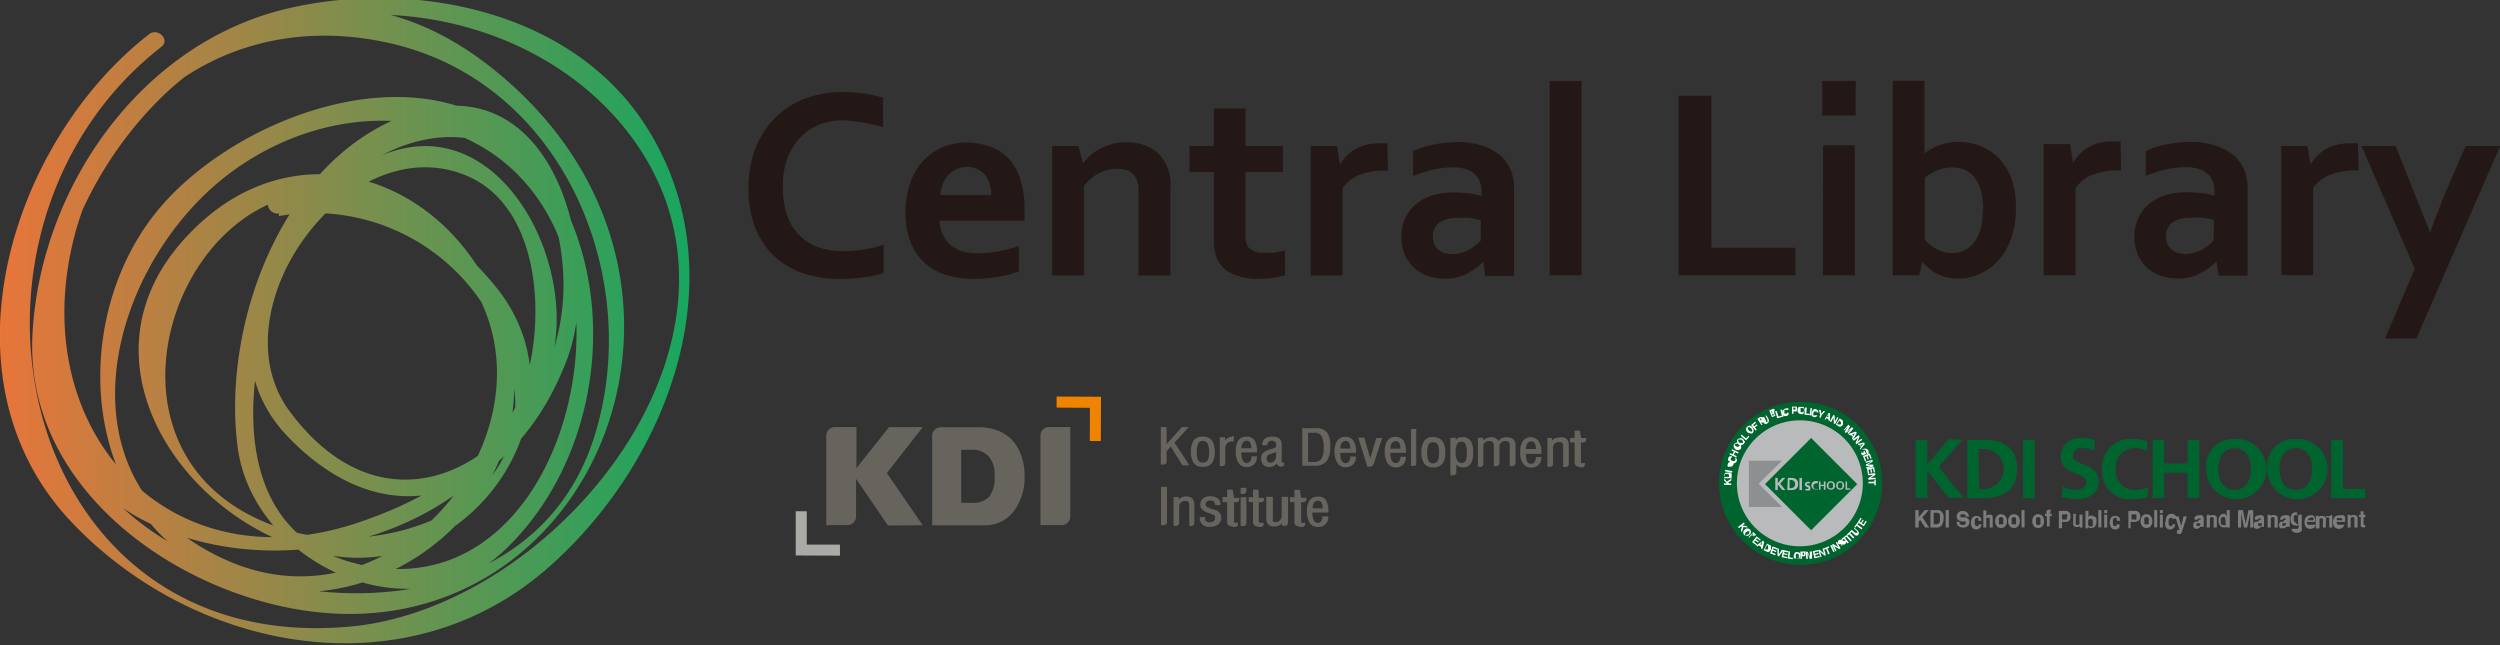 <svg id="레이어_1" data-name="레이어 1" xmlns="http://www.w3.org/2000/svg" xmlns:xlink="http://www.w3.org/1999/xlink" viewBox="0 0 133.4 34.43"><rect x="0" y="0" width="133.4" height="34.43" fill="#333333" stroke="none"/><defs><style>.cls-1{fill:url(#linear-gradient);}.cls-2{fill:#00642f;}.cls-3{fill:#b8babb;}.cls-4{fill:#fff;}.cls-5{fill:#8c9091;}.cls-6{fill:#7b7c7b;}.cls-7{fill:#66645d;}.cls-8{fill:#aaaaa6;}.cls-9{fill:#f08300;}.cls-10{fill:#231815;}</style><linearGradient id="linear-gradient" x1="152.43" y1="161.42" x2="189.22" y2="161.42" gradientUnits="userSpaceOnUse"><stop offset="0" stop-color="#e8753a"/><stop offset="1" stop-color="#18a65f"/></linearGradient></defs><title>Central Library 1</title><path class="cls-1" d="M167.31,155.74a10.79,10.79,0,0,1,12.56,9.2c.82,6.58-7.17,9-12,7.59-13.85-4-3.4-25.66,8-15.21,8.12,7.46-1.31,21-11.12,16.88s-6.58-16.18.29-21c6.51-4.57,15.55-3.09,17.72,5.23,1.87,7.12-2.39,17.86-11.09,15.91-7.82-1.76-6.16-11.58-3.6-16.81,3.71-7.62,14-8.88,14.42,1.46.33,8.21-8.49,15.42-14.61,7.16-4-5.42,3.14-15.26,9.48-12.55,4.21,1.8,4.24,8.6,2.73,12s-5.3,5.42-8.65,6.53c-9.61,3.17-16.87-4.24-15.38-13.68,1.34-8.44,8.45-13.76,16.87-12,9.47,1.93,13.88,12.49,11.23,21-3.2,10.39-17.12,10.21-24.31,4.6-7.77-6.05-4.78-17.13,1.57-23,6.95-6.38,19.12-5,24.67,2.42,7.91,10.6-3.93,25.14-14.94,26.17-17.93,1.68-22.6-21.19-10.11-30.93.49-.37-.19-1.05-.66-.67-7.39,5.75-11.36,18.38-4.16,26,6.6,7,18,9.19,25.63,2.31,6.4-5.74,10-15.65,5.06-23.39-3.95-6.21-12.42-7.86-19.11-6.3-7.89,1.83-13.26,9.63-13.64,17.45-.32,6.63,4.93,11.56,10.7,13.69,17.22,6.32,28-14.45,15.36-26.61-17.29-16.63-36,16.7-18.88,23.35,7.76,3,18-.59,20.47-8.94,1.59-5.33-2.85-13.93-9.24-11-5.16,2.35-9.51,10-4.78,14.91,5.68,5.91,12.13,3,14.85-4,2-5.06-.33-15.43-7.8-13.4-7.15,2-10.61,11.22-9.73,17.95.82,6.24,9.26,10.15,14.17,5.58,5.6-5.23,6.5-15,1.64-21-5.21-6.39-16.22-2.31-20.37,3.17-4.71,6.19-3.62,17,4.89,19.56,7.52,2.26,16-4.55,14.18-12.79-1.91-8.59-11.44-12.48-17.55-5.39-5.8,6.72.66,15.44,8,16.66,7.8,1.31,14-8.16,8.73-14.44-3-3.64-7-5.54-11.74-4.72-.61.1-.34,1,.26.91Z" transform="translate(-152.43 -144.21)"/><path class="cls-2" d="M252.86,170a4.35,4.35,0,1,1-4.35-4.35,4.35,4.35,0,0,1,4.35,4.35" transform="translate(-152.43 -144.21)"/><path class="cls-3" d="M251.83,170a3.36,3.36,0,1,1-3.36-3.36,3.35,3.35,0,0,1,3.36,3.36" transform="translate(-152.43 -144.21)"/><polygon class="cls-4" points="93.05 27.88 93.1 27.95 92.97 28.04 93.19 28.07 93.26 28.15 93.03 28.12 92.95 28.39 92.89 28.31 92.95 28.11 92.9 28.1 92.79 28.18 92.74 28.12 93.05 27.88"/><path class="cls-4" d="M245.62,172.81a.17.17,0,0,1-.12-.06.24.24,0,0,1-.05-.13.22.22,0,0,1,.08-.15.19.19,0,0,1,.28,0,.21.21,0,0,1,.05.12.19.19,0,0,1-.08.15.21.21,0,0,1-.16.07m0-.08a.18.18,0,0,0,.09,0,.12.12,0,0,0,.06-.09.07.07,0,0,0,0-.08.08.08,0,0,0-.07,0,.19.19,0,0,0-.1.05.14.14,0,0,0-.05.09.08.08,0,0,0,0,.08.13.13,0,0,0,.08,0" transform="translate(-152.43 -144.21)"/><path class="cls-4" d="M246.1,172.79s0,0,0,0,0,0,0,0l0,0s0,0-.05,0H246a.09.09,0,0,1,0,0l0,.05v0s0,0,0,0,0,0,0,0h0l-.06-.06v0l0,0,0,0a.09.09,0,0,0,0,0s0,0,0,0l-.06,0-.1.11-.06,0,.26-.29.14.13,0,0m-.17-.08-.06.08.06.06,0,0s0,0,0,0,0,0,0-.05l0,0Z" transform="translate(-152.43 -144.21)"/><polygon class="cls-4" points="93.91 28.85 93.75 28.72 93.7 28.79 93.85 28.9 93.81 28.95 93.66 28.84 93.6 28.92 93.77 29.05 93.73 29.1 93.49 28.93 93.73 28.62 93.95 28.79 93.91 28.85"/><path class="cls-4" d="M246.49,173.07l.08.05-.1.4-.07-.05,0-.08-.12-.08-.07.06-.07-.05Zm-.14.2.09,0,0-.15Z" transform="translate(-152.43 -144.21)"/><path class="cls-4" d="M246.93,173.33a.13.13,0,0,1,0,.07.16.16,0,0,1,0,.07s0,.05,0,.06a.53.53,0,0,1-.09.11.14.14,0,0,1-.15,0l-.15-.07.18-.35.15.08,0,0m-.15,0-.12.22.07,0a.1.1,0,0,0,.1,0,.15.15,0,0,0,0-.06.1.1,0,0,0,0-.09s0,0,0-.06Z" transform="translate(-152.43 -144.21)"/><polygon class="cls-4" points="94.83 29.33 94.64 29.25 94.61 29.33 94.79 29.39 94.76 29.46 94.59 29.39 94.55 29.48 94.75 29.56 94.72 29.63 94.45 29.52 94.59 29.16 94.86 29.26 94.83 29.33"/><polygon class="cls-4" points="95.08 29.33 95.17 29.36 94.92 29.69 94.85 29.66 94.84 29.26 94.92 29.28 94.92 29.59 95.08 29.33"/><polygon class="cls-4" points="95.42 29.48 95.22 29.44 95.2 29.52 95.38 29.56 95.37 29.62 95.18 29.58 95.16 29.68 95.37 29.72 95.36 29.79 95.07 29.73 95.15 29.35 95.43 29.41 95.42 29.48"/><polygon class="cls-4" points="95.44 29.41 95.52 29.43 95.48 29.74 95.67 29.77 95.66 29.84 95.39 29.8 95.44 29.41"/><path class="cls-4" d="M248.41,174a.17.17,0,0,1-.13,0,.17.17,0,0,1-.12,0,.2.2,0,0,1,0-.17.21.21,0,0,1,.07-.15.17.17,0,0,1,.13,0,.17.17,0,0,1,.12.05.22.22,0,0,1,0,.16.2.2,0,0,1-.07.16m0-.06a.15.15,0,0,0,0-.1.25.25,0,0,0,0-.1.1.1,0,0,0-.15,0,.15.15,0,0,0,0,.1.25.25,0,0,0,0,.1.09.09,0,0,0,.08,0,.11.11,0,0,0,.08,0" transform="translate(-152.43 -144.21)"/><path class="cls-4" d="M248.75,173.89s-.05,0-.09,0h-.08v.14h-.08v-.39h.17a.09.09,0,0,1,.09,0,.1.1,0,0,1,0,.09.11.11,0,0,1,0,.1m-.06-.13,0,0h-.08v.12h.07l0,0a.05.05,0,0,0,0,0s0,0,0,0" transform="translate(-152.43 -144.21)"/><path class="cls-4" d="M249,173.64h.12l0,.38h-.07l0-.26v-.06l0,.33H249l-.11-.31v.06l0,.26h-.07l-.05-.39h.12l.11.29Z" transform="translate(-152.43 -144.21)"/><polygon class="cls-4" points="97.03 29.42 96.83 29.46 96.84 29.55 97.03 29.5 97.04 29.57 96.86 29.61 96.88 29.71 97.09 29.66 97.1 29.73 96.82 29.79 96.73 29.41 97.01 29.35 97.03 29.42"/><polygon class="cls-4" points="97.02 29.35 97.1 29.33 97.33 29.54 97.25 29.28 97.32 29.26 97.43 29.63 97.36 29.65 97.12 29.44 97.2 29.7 97.13 29.72 97.02 29.35"/><polygon class="cls-4" points="97.59 29.15 97.62 29.21 97.51 29.26 97.63 29.55 97.55 29.58 97.44 29.29 97.33 29.33 97.3 29.27 97.59 29.15"/><polygon class="cls-4" points="97.9 29.43 97.83 29.46 97.66 29.11 97.74 29.08 97.9 29.43"/><polygon class="cls-4" points="97.75 29.07 97.82 29.03 98.09 29.19 97.96 28.96 98.02 28.92 98.21 29.26 98.14 29.3 97.87 29.14 98 29.38 97.94 29.41 97.75 29.07"/><path class="cls-4" d="M250.67,173.31l0,0a.11.11,0,0,0,.07,0l0,0a.06.06,0,0,0,0-.06h-.08l0,0-.08,0a.1.1,0,0,1-.08-.05.15.15,0,0,1,0-.09.16.16,0,0,1,.08-.09.1.1,0,0,1,.1,0,.09.09,0,0,1,.09.05l-.06,0s0,0-.06,0l0,0,0,0a.08.08,0,0,0,0,0h.08l.07,0s.05,0,.07,0a.08.08,0,0,1,.07,0,.12.12,0,0,1,0,.1.22.22,0,0,1-.08.09.19.19,0,0,1-.12,0,.12.12,0,0,1-.09,0Z" transform="translate(-152.43 -144.21)"/><polygon class="cls-4" points="98.5 28.57 98.54 28.63 98.45 28.7 98.65 28.95 98.59 29 98.39 28.75 98.3 28.82 98.25 28.77 98.5 28.57"/><rect class="cls-4" x="251.04" y="172.72" width="0.08" height="0.39" transform="translate(-203.48 69.44) rotate(-42.23)"/><polygon class="cls-4" points="98.76 28.32 98.81 28.37 98.73 28.45 98.95 28.68 98.89 28.74 98.67 28.51 98.59 28.59 98.54 28.54 98.76 28.32"/><path class="cls-4" d="M251.18,172.54l.06-.06.18.16s0,0,.05,0,0,0,.06,0,0,0,0-.07l0,0-.17-.16,0-.06.18.16a.16.16,0,0,1,.06.08.15.15,0,0,1,0,.14.13.13,0,0,1-.13.06.2.2,0,0,1-.09-.05Z" transform="translate(-152.43 -144.21)"/><polygon class="cls-4" points="99.14 27.86 99.19 27.9 99.12 27.99 99.38 28.18 99.33 28.25 99.07 28.06 99 28.15 98.95 28.11 99.14 27.86"/><polygon class="cls-4" points="99.34 27.67 99.23 27.84 99.3 27.89 99.4 27.73 99.45 27.76 99.35 27.92 99.44 27.98 99.55 27.79 99.61 27.83 99.45 28.08 99.13 27.87 99.28 27.63 99.34 27.67"/><polygon class="cls-5" points="95.09 24.58 93.32 24.58 93.32 27.05 95.09 27.05 93.84 25.81 95.09 24.58"/><rect class="cls-2" x="247.33" y="168.28" width="3.48" height="3.48" transform="translate(-199.7 81.73) rotate(-45)"/><polygon class="cls-3" points="94.73 25.5 94.86 25.5 94.86 25.78 95.1 25.5 95.26 25.5 94.99 25.81 95.27 26.15 95.1 26.15 94.86 25.85 94.86 25.85 94.86 26.15 94.73 26.15 94.73 25.5"/><path class="cls-3" d="M247.91,169.82H248a.22.22,0,1,1,0,.44h-.08v-.44m-.12.54H248c.2,0,.38-.06.38-.32s-.18-.33-.38-.33h-.17Z" transform="translate(-152.43 -144.21)"/><rect class="cls-3" x="96.02" y="25.5" width="0.13" height="0.65"/><path class="cls-3" d="M249,170l-.09,0s-.07,0-.07.06.19,0,.19.19-.07.13-.16.13h-.11v-.08l.09,0s.08,0,.08-.05-.19-.05-.19-.19a.14.14,0,0,1,.15-.14l.11,0V170" transform="translate(-152.43 -144.21)"/><path class="cls-3" d="M249.43,170.33h-.1c-.14,0-.24-.07-.24-.21a.22.22,0,0,1,.24-.24l.1,0V170a.16.16,0,0,0-.09,0,.15.15,0,0,0-.15.16.14.14,0,0,0,.15.15h.09v.07" transform="translate(-152.43 -144.21)"/><polygon class="cls-3" points="97.06 26.13 97.14 26.13 97.14 25.93 97.32 25.93 97.32 26.13 97.41 26.13 97.41 25.69 97.32 25.69 97.32 25.87 97.14 25.87 97.14 25.69 97.06 25.69 97.06 26.13"/><path class="cls-3" d="M250,170.12c0-.08,0-.16.12-.16s.12.08.12.16,0,.15-.12.15-.12-.07-.12-.15m-.09,0a.2.2,0,0,0,.21.22.2.2,0,0,0,.22-.22.21.21,0,0,0-.22-.23.21.21,0,0,0-.21.23" transform="translate(-152.43 -144.21)"/><path class="cls-3" d="M250.5,170.12c0-.08,0-.16.12-.16s.12.08.12.16,0,.15-.12.15-.12-.07-.12-.15m-.09,0a.2.2,0,0,0,.21.22.2.2,0,0,0,.21-.22.21.21,0,0,0-.21-.23c-.14,0-.21.09-.21.23" transform="translate(-152.43 -144.21)"/><polygon class="cls-3" points="98.48 25.69 98.56 25.69 98.56 26.06 98.73 26.06 98.73 26.13 98.48 26.13 98.48 25.69"/><polygon class="cls-4" points="91.99 25.87 91.99 25.79 92.15 25.79 92 25.64 92 25.54 92.15 25.7 92.39 25.53 92.38 25.64 92.21 25.75 92.25 25.79 92.38 25.8 92.38 25.88 91.99 25.87"/><path class="cls-4" d="M244.46,169.49a.17.17,0,0,1,.06-.06l.06,0h.07a.28.28,0,0,1,.13,0,.14.14,0,0,1,.05.14v.16l-.39,0,0-.16a.35.35,0,0,1,0-.06m0,.15.25,0v-.07a.11.11,0,0,0-.05-.09l-.07,0h-.1s0,0,0,.07Z" transform="translate(-152.43 -144.21)"/><polygon class="cls-4" points="92.44 25.14 92.42 25.22 92.04 25.15 92.06 25.07 92.44 25.14"/><path class="cls-4" d="M244.79,169.14s0,0,0,0a.09.09,0,0,0,0-.06s0,0,0-.05,0,0,0,0,0,0,0,0,0,0,0,0l0,0,0,.08a.1.1,0,0,1-.09,0,.09.09,0,0,1-.08,0,.24.24,0,0,1,0-.12.31.31,0,0,1,.05-.1.14.14,0,0,1,.11,0l0,.08s0,0-.06,0a.05.05,0,0,0,0,0,0,0,0,0,0,0,0,0,0,0,0,0,0,0h0a.11.11,0,0,0,0-.05l0-.06s0,0,.05-.06a.08.08,0,0,1,.08,0,.12.12,0,0,1,.08.06.23.23,0,0,1,0,.12.23.23,0,0,1-.07.11.12.12,0,0,1-.1,0Z" transform="translate(-152.43 -144.21)"/><path class="cls-4" d="M244.65,168.79a.2.2,0,0,1,0-.13.15.15,0,0,1,.11-.11h.08l0,.08h-.05s0,0,0,.05a.06.06,0,0,0,0,.07.15.15,0,0,0,.09.06.18.18,0,0,0,.1,0,.1.1,0,0,0,.05-.06,0,0,0,0,0,0-.06s0,0,0,0l0-.07a.18.18,0,0,1,.07.08.16.16,0,0,1,0,.12.17.17,0,0,1-.1.1.19.19,0,0,1-.15,0,.2.2,0,0,1-.13-.1" transform="translate(-152.43 -144.21)"/><polygon class="cls-4" points="92.64 24.41 92.29 24.25 92.32 24.18 92.45 24.24 92.52 24.1 92.39 24.04 92.42 23.97 92.77 24.13 92.74 24.2 92.58 24.13 92.52 24.27 92.67 24.34 92.64 24.41"/><path class="cls-4" d="M245.33,168a.24.24,0,0,1,0,.14.18.18,0,0,1-.11.08.22.22,0,0,1-.27-.16.13.13,0,0,1,0-.13.21.21,0,0,1,.1-.09.27.27,0,0,1,.17,0,.22.22,0,0,1,.11.13m-.08,0a.17.17,0,0,0-.07-.08.13.13,0,0,0-.1,0s-.05,0-.07,0a.08.08,0,0,0,0,.08s0,0,.08.07a.1.1,0,0,0,.1,0s0,0,.07-.05a.11.11,0,0,0,0-.08" transform="translate(-152.43 -144.21)"/><path class="cls-4" d="M245.54,167.74a.22.22,0,0,1-.15.21.2.2,0,0,1-.16,0,.22.22,0,0,1-.1-.14.18.18,0,0,1,0-.13.15.15,0,0,1,.11-.07.17.17,0,0,1,.16,0,.22.22,0,0,1,.1.14m-.08,0a.16.16,0,0,0-.06-.08.16.16,0,0,0-.1,0,.08.08,0,0,0-.07,0,.1.1,0,0,0,0,.09.21.21,0,0,0,.06.08l.1,0a.09.09,0,0,0,.08,0,.11.11,0,0,0,0-.08" transform="translate(-152.43 -144.21)"/><polygon class="cls-4" points="92.88 23.25 92.93 23.19 93.17 23.39 93.3 23.25 93.35 23.29 93.17 23.5 92.88 23.25"/><path class="cls-4" d="M246,167.21a.17.17,0,0,1-.06.12.17.17,0,0,1-.13,0,.21.21,0,0,1-.15-.07.19.19,0,0,1-.06-.16.21.21,0,0,1,.18-.18.22.22,0,0,1,.15.08.21.21,0,0,1,.07.16m-.08,0a.14.14,0,0,0-.05-.09.24.24,0,0,0-.09-.06.13.13,0,0,0-.08,0,.11.11,0,0,0,0,.08.19.19,0,0,0,.14.14.08.08,0,0,0,.08,0,.11.11,0,0,0,0-.08" transform="translate(-152.43 -144.21)"/><polygon class="cls-4" points="93.44 22.68 93.66 22.5 93.7 22.56 93.55 22.68 93.6 22.75 93.74 22.64 93.78 22.7 93.64 22.8 93.74 22.93 93.68 22.98 93.44 22.68"/><path class="cls-4" d="M246.54,166.69a.15.15,0,0,1-.07.07l-.07,0,.08.12-.07,0-.21-.32.14-.09a.12.12,0,0,1,.1,0s.05,0,.07.05a.13.13,0,0,1,0,.11m-.13-.09h0l-.06,0,.06.1.06,0,0,0a.06.06,0,0,0,0,0,.05.05,0,0,0,0,0" transform="translate(-152.43 -144.21)"/><path class="cls-4" d="M246.49,166.46l.07,0,.11.21a.07.07,0,0,0,0,.05s0,0,.07,0a.07.07,0,0,0,0-.06l0-.05-.11-.22.07,0,.11.21a.19.19,0,0,1,0,.09.14.14,0,0,1-.09.12.16.16,0,0,1-.15,0,.28.28,0,0,1-.06-.08Z" transform="translate(-152.43 -144.21)"/><path class="cls-4" d="M247.1,166.22a.1.1,0,0,1,0,.05.06.06,0,0,1,0,.06s0,0,0,0l.05,0s0,0,0,0a.09.09,0,0,1,0,.07.08.08,0,0,1,0,0l0,0,0,0-.17.07-.14-.36.17-.07a.14.14,0,0,1,.11,0m-.18.11,0,.07.09,0,0,0a0,0,0,0,0,0,0,0,0,0,0,0,0,0h0Zm.05.13,0,.1.09,0,0,0a0,0,0,0,0,0-.05s0,0,0,0h0Z" transform="translate(-152.43 -144.21)"/><polygon class="cls-4" points="94.72 21.95 94.8 21.93 94.9 22.23 95.08 22.17 95.1 22.24 94.84 22.32 94.72 21.95"/><polygon class="cls-4" points="95.18 22.22 95.1 22.24 95 21.87 95.08 21.85 95.18 22.22"/><path class="cls-4" d="M247.6,166.08a.16.16,0,0,1,.11-.07.19.19,0,0,1,.15,0,.13.13,0,0,1,0,.07h-.08l0,0s0,0-.06,0a.1.1,0,0,0-.07,0,.2.2,0,0,0,0,.11.19.19,0,0,0,0,.09l.08,0a.1.1,0,0,0,.05,0,.07.07,0,0,0,0-.05l.08,0a.18.18,0,0,1,0,.11.11.11,0,0,1-.1.06.17.17,0,0,1-.14,0,.21.21,0,0,1-.07-.14.21.21,0,0,1,0-.16" transform="translate(-152.43 -144.21)"/><path class="cls-4" d="M248.3,166.16a.13.13,0,0,1-.09,0h-.08v.13h-.08l0-.38.16,0a.17.17,0,0,1,.1,0s0,0,0,.08a.13.13,0,0,1,0,.1m-.07-.13h-.12v.11h.11a.08.08,0,0,0,0-.05.05.05,0,0,0,0,0" transform="translate(-152.43 -144.21)"/><path class="cls-4" d="M248.66,166.3a.18.18,0,0,1-.13,0,.14.14,0,0,1-.13-.05.19.19,0,0,1-.05-.16.21.21,0,0,1,.06-.16.17.17,0,0,1,.13,0,.17.17,0,0,1,.12,0,.2.2,0,0,1,.06.16.21.21,0,0,1-.06.16m0-.06a.18.18,0,0,0,0-.2.08.08,0,0,0-.07,0,.1.1,0,0,0-.08,0,.17.17,0,0,0,0,.1c0,.05,0,.08,0,.11a.08.08,0,0,0,.07,0,.11.11,0,0,0,.08,0" transform="translate(-152.43 -144.21)"/><polygon class="cls-4" points="96.32 21.74 96.41 21.75 96.38 22.07 96.57 22.08 96.56 22.15 96.29 22.13 96.32 21.74"/><polygon class="cls-4" points="96.64 22.17 96.56 22.16 96.61 21.77 96.69 21.79 96.64 22.17"/><path class="cls-4" d="M249.2,166.05a.15.15,0,0,1,.13,0,.18.18,0,0,1,.12.1.17.17,0,0,1,0,.07h-.08a.07.07,0,0,0,0-.05.09.09,0,0,0-.06,0,.08.08,0,0,0-.07,0,.19.19,0,0,0-.05.1.16.16,0,0,0,0,.1.07.07,0,0,0,.06,0,.09.09,0,0,0,.07,0,.05.05,0,0,0,0,0l.08,0a.16.16,0,0,1-.07.09.14.14,0,0,1-.11,0,.15.15,0,0,1-.12-.08.19.19,0,0,1,0-.15.24.24,0,0,1,.09-.14" transform="translate(-152.43 -144.21)"/><polygon class="cls-4" points="97.31 21.93 97.39 21.96 97.2 22.15 97.16 22.29 97.08 22.27 97.12 22.13 97.06 21.86 97.16 21.89 97.18 22.07 97.31 21.93"/><path class="cls-4" d="M250,166.25l.08,0,0,.41-.08,0v-.08l-.13-.06,0,.07-.08,0Zm-.1.22.09,0v-.16Z" transform="translate(-152.43 -144.21)"/><polygon class="cls-4" points="97.83 22.14 97.9 22.18 97.91 22.49 98.04 22.26 98.1 22.29 97.92 22.63 97.85 22.59 97.84 22.28 97.71 22.52 97.64 22.48 97.83 22.14"/><path class="cls-4" d="M250.77,166.67s0,0,0,.07,0,0,0,.07a.21.21,0,0,1,0,.06.26.26,0,0,1-.09.09.16.16,0,0,1-.15,0l-.14-.1.21-.32.15.1,0,0m-.16,0-.14.21.06,0a.08.08,0,0,0,.1,0,.12.12,0,0,0,.05,0,.14.14,0,0,0,0-.09.08.08,0,0,0-.05-.07Z" transform="translate(-152.43 -144.21)"/><path class="cls-4" d="M251.25,167l.08.08-.26.28-.06-.05.18-.19,0,0,0,0-.27.19-.06-.05.17-.29,0,0,0,0-.17.19-.06,0,.26-.29.09.08-.15.28Z" transform="translate(-152.43 -144.21)"/><path class="cls-4" d="M251.45,167.24l.06.07-.2.36-.06-.06.05-.08-.1-.1-.08,0-.05-.06Zm-.19.16.07.07.08-.14Z" transform="translate(-152.43 -144.21)"/><polygon class="cls-4" points="99.18 23.22 99.23 23.29 99.11 23.57 99.33 23.41 99.37 23.47 99.06 23.7 99.01 23.64 99.14 23.35 98.92 23.52 98.87 23.45 99.18 23.22"/><path class="cls-4" d="M251.89,167.82l.05.08-.26.32,0-.07.05-.07-.07-.12-.08,0,0-.07Zm-.2.12.05.09.1-.12Z" transform="translate(-152.43 -144.21)"/><path class="cls-4" d="M252,168.33s0,0,0-.07a.08.08,0,0,0,0,0s0,0-.06-.05a.15.15,0,0,0-.11,0s-.07,0-.08.07a.11.11,0,0,0,0,.08.08.08,0,0,0,.05,0,.08.08,0,0,0,.07,0l0-.08.06,0,.07.15-.19.09,0-.05,0,0-.06,0s0,0,0-.06a.22.22,0,0,1,0-.14.29.29,0,0,1,.11-.11.31.31,0,0,1,.16,0,.18.18,0,0,1,.11.1.14.14,0,0,1,0,.12.15.15,0,0,1-.06.09Z" transform="translate(-152.43 -144.21)"/><polygon class="cls-4" points="99.81 24.48 99.73 24.29 99.65 24.32 99.72 24.5 99.66 24.52 99.59 24.34 99.5 24.38 99.58 24.58 99.51 24.61 99.41 24.33 99.77 24.19 99.87 24.46 99.81 24.48"/><path class="cls-4" d="M252.39,169l0,.11-.37.1,0-.07.25-.07h.06l-.33,0,0-.08.29-.15h-.06l-.25.07,0-.07.37-.1,0,.11-.27.15Z" transform="translate(-152.43 -144.21)"/><polygon class="cls-4" points="99.98 25.21 99.95 25.01 99.86 25.03 99.9 25.21 99.83 25.23 99.8 25.04 99.7 25.06 99.74 25.27 99.67 25.28 99.62 24.99 100 24.92 100.05 25.2 99.98 25.21"/><polygon class="cls-4" points="100.06 25.25 100.07 25.34 99.81 25.51 100.08 25.49 100.09 25.56 99.7 25.6 99.69 25.52 99.95 25.34 99.68 25.36 99.67 25.29 100.06 25.25"/><polygon class="cls-4" points="100.09 25.9 100.02 25.9 100.02 25.79 99.7 25.79 99.7 25.71 100.02 25.7 100.02 25.59 100.09 25.59 100.09 25.9"/><polyline class="cls-6" points="102.2 27.22 102.38 27.22 102.38 27.6 102.7 27.22 102.92 27.22 102.58 27.6 102.94 28.15 102.72 28.15 102.46 27.74 102.38 27.84 102.38 28.15 102.2 28.15 102.2 27.22"/><path class="cls-6" d="M255.94,171.45a.31.31,0,0,1,.14.12.34.34,0,0,1,.06.15.76.76,0,0,1,0,.15.59.59,0,0,1-.07.31.28.28,0,0,1-.27.18h-.36v-.93h.36l.13,0m-.32.14v.61h.16a.18.18,0,0,0,.17-.14.48.48,0,0,0,0-.18.56.56,0,0,0,0-.21.17.17,0,0,0-.16-.08Z" transform="translate(-152.43 -144.21)"/><rect class="cls-6" x="103.82" y="27.22" width="0.17" height="0.93"/><path class="cls-6" d="M257,172.07a.29.29,0,0,0,0,.1.21.21,0,0,0,.15.05h.1a.11.11,0,0,0,.07-.11.09.09,0,0,0,0-.07.34.34,0,0,0-.12,0l-.09,0a.51.51,0,0,1-.18-.08.21.21,0,0,1-.09-.19.26.26,0,0,1,.09-.21.29.29,0,0,1,.24-.08.32.32,0,0,1,.22.07.28.28,0,0,1,.1.23h-.17a.12.12,0,0,0-.06-.12l-.1,0a.16.16,0,0,0-.11,0,.08.08,0,0,0,0,.08.07.07,0,0,0,0,.07s.05,0,.11,0l.14,0a.37.37,0,0,1,.14.07.24.24,0,0,1,.08.19.29.29,0,0,1-.09.21.37.37,0,0,1-.25.08.39.39,0,0,1-.25-.08.31.31,0,0,1-.1-.23H257" transform="translate(-152.43 -144.21)"/><path class="cls-6" d="M258,171.92s0,0,0-.07a.08.08,0,0,0-.08,0,.11.11,0,0,0-.11.09.53.53,0,0,0,0,.13.45.45,0,0,0,0,.13.12.12,0,0,0,.11.08.11.11,0,0,0,.08,0,.46.46,0,0,0,0-.09h.16a.25.25,0,0,1-.05.15.25.25,0,0,1-.22.12.25.25,0,0,1-.22-.1.39.39,0,0,1-.07-.25.41.41,0,0,1,.08-.28.26.26,0,0,1,.21-.09.38.38,0,0,1,.19.05.29.29,0,0,1,.08.21H258" transform="translate(-152.43 -144.21)"/><path class="cls-6" d="M258.68,171.68a.24.24,0,0,1,.08.06.41.41,0,0,1,0,.08v.54h-.16v-.42a.2.2,0,0,0,0-.09.08.08,0,0,0-.08,0,.14.14,0,0,0-.1,0,.26.26,0,0,0,0,.14v.37h-.16v-.92h.16v.32a.2.2,0,0,1,.08-.08.16.16,0,0,1,.1,0,.18.18,0,0,1,.1,0" transform="translate(-152.43 -144.21)"/><path class="cls-6" d="M259.44,172.27a.25.25,0,0,1-.23.11.26.26,0,0,1-.24-.11.41.41,0,0,1-.08-.25.45.45,0,0,1,.08-.26.28.28,0,0,1,.24-.11.27.27,0,0,1,.23.11.38.38,0,0,1,.08.26.36.36,0,0,1-.08.25m-.12-.09a.38.38,0,0,0,0-.16.32.32,0,0,0,0-.16.14.14,0,0,0-.11-.06.11.11,0,0,0-.11.06.24.24,0,0,0,0,.16.27.27,0,0,0,0,.16.13.13,0,0,0,.11,0A.16.16,0,0,0,259.32,172.18Z" transform="translate(-152.43 -144.21)"/><path class="cls-6" d="M260.13,172.27a.26.26,0,0,1-.24.11.25.25,0,0,1-.23-.11.41.41,0,0,1-.08-.25.45.45,0,0,1,.08-.26.27.27,0,0,1,.23-.11.28.28,0,0,1,.24.11.45.45,0,0,1,.08.26.41.41,0,0,1-.08.25m-.13-.09a.27.27,0,0,0,0-.16.24.24,0,0,0,0-.16.11.11,0,0,0-.11-.06.14.14,0,0,0-.11.06.32.32,0,0,0,0,.16.38.38,0,0,0,0,.16.16.16,0,0,0,.11,0A.13.13,0,0,0,260,172.18Z" transform="translate(-152.43 -144.21)"/><rect class="cls-6" x="107.87" y="27.22" width="0.16" height="0.92"/><path class="cls-6" d="M261.43,172.27a.27.27,0,0,1-.24.11.26.26,0,0,1-.24-.11.41.41,0,0,1-.08-.25.45.45,0,0,1,.08-.26.28.28,0,0,1,.24-.11.29.29,0,0,1,.24.11.44.44,0,0,1,.07.26.41.41,0,0,1-.07.25m-.13-.09a.27.27,0,0,0,0-.16.24.24,0,0,0,0-.16.13.13,0,0,0-.22,0,.24.24,0,0,0,0,.16.27.27,0,0,0,0,.16.15.15,0,0,0,.22,0Z" transform="translate(-152.43 -144.21)"/><path class="cls-6" d="M261.85,171.42h0v.14h-.05l0,0,0,0v.06h.11v.13h-.11v.55h-.15v-.55h-.09v-.13h.08v0a.28.28,0,0,1,0-.16s.08-.06.17-.06h0" transform="translate(-152.43 -144.21)"/><path class="cls-6" d="M262.84,172a.33.33,0,0,1-.21.06h-.17v.34h-.17v-.93h.35a.27.27,0,0,1,.2.07.29.29,0,0,1,.07.22.33.33,0,0,1-.07.24m-.13-.34a.17.17,0,0,0-.1,0h-.15v.27h.15a.17.17,0,0,0,.1,0,.16.16,0,0,0,0-.11A.15.15,0,0,0,262.71,171.62Z" transform="translate(-152.43 -144.21)"/><path class="cls-6" d="M263.19,171.67v.41a.22.22,0,0,0,0,.09s0,.05.08.05a.11.11,0,0,0,.12-.07.34.34,0,0,0,0-.11v-.37h.16v.69h-.15v-.08l0,0-.08.05h-.08a.17.17,0,0,1-.18-.11.42.42,0,0,1,0-.18v-.41h.17" transform="translate(-152.43 -144.21)"/><path class="cls-6" d="M264.24,171.76a.44.44,0,0,1,.06.25.53.53,0,0,1-.06.26.23.23,0,0,1-.19.11.21.21,0,0,1-.12,0,.22.22,0,0,1-.07-.07v.09h-.15v-.93h.16v.33l.06-.07a.21.21,0,0,1,.12,0,.22.22,0,0,1,.19.1m-.14.41a.26.26,0,0,0,0-.14.51.51,0,0,0,0-.13.13.13,0,0,0-.24,0,.39.39,0,0,0,0,.13.23.23,0,0,0,0,.14.11.11,0,0,0,.1.06A.1.1,0,0,0,264.1,172.17Z" transform="translate(-152.43 -144.21)"/><rect class="cls-6" x="111.97" y="27.22" width="0.16" height="0.92"/><path class="cls-6" d="M264.87,171.43v.16h-.16v-.16Zm-.16.93v-.69h.16v.69Z" transform="translate(-152.43 -144.21)"/><path class="cls-6" d="M265.37,171.92a.14.14,0,0,0,0-.07.11.11,0,0,0-.09,0,.1.1,0,0,0-.1.09.27.27,0,0,0,0,.13.24.24,0,0,0,0,.13.1.1,0,0,0,.1.08s.07,0,.08,0a.12.12,0,0,0,0-.09h.16a.25.25,0,0,1,0,.15.24.24,0,0,1-.22.12.25.25,0,0,1-.22-.1.51.51,0,0,1,0-.53.26.26,0,0,1,.21-.09.36.36,0,0,1,.19.05.29.29,0,0,1,.09.21h-.17" transform="translate(-152.43 -144.21)"/><path class="cls-6" d="M266.5,172a.28.28,0,0,1-.2.06h-.18v.34H266v-.93h.36a.24.24,0,0,1,.19.07.29.29,0,0,1,.08.22.33.33,0,0,1-.08.24m-.13-.34a.12.12,0,0,0-.09,0h-.16v.27h.16a.12.12,0,0,0,.09,0,.16.16,0,0,0,0-.11A.15.15,0,0,0,266.37,171.62Z" transform="translate(-152.43 -144.21)"/><path class="cls-6" d="M267.2,172.27a.25.25,0,0,1-.23.11.26.26,0,0,1-.24-.11.41.41,0,0,1-.08-.25.45.45,0,0,1,.08-.26.28.28,0,0,1,.24-.11.27.27,0,0,1,.23.11.38.38,0,0,1,.08.26.36.36,0,0,1-.08.25m-.12-.09a.38.38,0,0,0,0-.16.31.31,0,0,0,0-.16.14.14,0,0,0-.11-.06.11.11,0,0,0-.11.06.24.24,0,0,0,0,.16.27.27,0,0,0,0,.16.13.13,0,0,0,.11,0A.16.16,0,0,0,267.08,172.18Z" transform="translate(-152.43 -144.21)"/><rect class="cls-6" x="114.95" y="27.22" width="0.16" height="0.92"/><path class="cls-6" d="M267.84,171.43v.16h-.16v-.16Zm-.16.93v-.69h.16v.69Z" transform="translate(-152.43 -144.21)"/><path class="cls-6" d="M268.35,171.92a.64.64,0,0,0,0-.07.11.11,0,0,0-.09,0,.11.11,0,0,0-.11.09.53.53,0,0,0,0,.13.45.45,0,0,0,0,.13.12.12,0,0,0,.11.08.1.1,0,0,0,.08,0l0-.09h.16a.25.25,0,0,1-.05.15.25.25,0,0,1-.22.12.25.25,0,0,1-.22-.1A.39.39,0,0,1,268,172a.47.47,0,0,1,.08-.28.26.26,0,0,1,.21-.09.36.36,0,0,1,.19.05.29.29,0,0,1,.08.21h-.16" transform="translate(-152.43 -144.21)"/><path class="cls-6" d="M268.63,172.49h.1l0,0a.1.1,0,0,0,0,0l-.23-.72h.18l.14.51.12-.51h.18l-.22.68a1.22,1.22,0,0,1-.09.24.19.19,0,0,1-.15,0h-.07v-.14" transform="translate(-152.43 -144.21)"/><path class="cls-6" d="M269.78,171.94l.07,0a.05.05,0,0,0,0,0,.06.06,0,0,0,0-.06h-.07s-.07,0-.08,0a.11.11,0,0,0,0,.06h-.16a.26.26,0,0,1,0-.14.27.27,0,0,1,.22-.09.34.34,0,0,1,.18,0,.18.18,0,0,1,.08.17v.39a.2.2,0,0,0,0,.05s0,0,0,0v0h-.18a.08.08,0,0,1,0,0v0a.23.23,0,0,1-.07.07.24.24,0,0,1-.26,0,.25.25,0,0,1-.05-.16.2.2,0,0,1,.09-.18.39.39,0,0,1,.14,0h0m.1.08,0,0h-.08l-.07,0a.07.07,0,0,0,0,.07.12.12,0,0,0,0,.07l.06,0a.14.14,0,0,0,.09,0,.17.17,0,0,0,.05-.13Z" transform="translate(-152.43 -144.21)"/><path class="cls-6" d="M270.66,171.71a.24.24,0,0,1,.06.18v.47h-.17v-.42a.17.17,0,0,0,0-.08.1.1,0,0,0-.09-.06.12.12,0,0,0-.11.08.34.34,0,0,0,0,.11v.37h-.17v-.68h.16v.09a.22.22,0,0,1,.06-.07.16.16,0,0,1,.12,0,.21.21,0,0,1,.16.05" transform="translate(-152.43 -144.21)"/><path class="cls-6" d="M271.18,171.68a.27.27,0,0,1,.07.08v-.33h.16v.93h-.16v-.09s0,.07-.07.08a.2.2,0,0,1-.11,0,.21.21,0,0,1-.18-.1.39.39,0,0,1-.08-.25.43.43,0,0,1,.08-.27.22.22,0,0,1,.19-.1.16.16,0,0,1,.1,0m0,.49a.26.26,0,0,0,0-.14.26.26,0,0,0-.05-.18.1.1,0,0,0-.08,0,.13.13,0,0,0-.11.06.33.33,0,0,0,0,.15.21.21,0,0,0,0,.15.1.1,0,0,0,.1.06A.12.12,0,0,0,271.22,172.17Z" transform="translate(-152.43 -144.21)"/><path class="cls-6" d="M272.41,171.43h.25v.93h-.16v-.78l-.16.78h-.17l-.15-.78v.78h-.17v-.93h.26l.15.73.15-.73" transform="translate(-152.43 -144.21)"/><path class="cls-6" d="M273,171.94l.07,0a0,0,0,0,0,0,0,.06.06,0,0,0,0-.06H273s-.07,0-.08,0a.11.11,0,0,0,0,.06h-.16a.26.26,0,0,1,0-.14.27.27,0,0,1,.22-.09.34.34,0,0,1,.18,0,.18.18,0,0,1,.08.17v.39a.2.2,0,0,0,0,.05s0,0,0,0v0h-.17a.08.08,0,0,1,0,0v0l-.08.07a.24.24,0,0,1-.26,0,.25.25,0,0,1-.05-.16.2.2,0,0,1,.09-.18.39.39,0,0,1,.14,0h0m.1.08,0,0H273l-.07,0a.07.07,0,0,0,0,.07.12.12,0,0,0,0,.07l.06,0a.14.14,0,0,0,.09,0,.17.17,0,0,0,.05-.13Z" transform="translate(-152.43 -144.21)"/><path class="cls-6" d="M273.91,171.71a.25.25,0,0,1,.06.19v.46h-.17v-.42a.17.17,0,0,0,0-.08.1.1,0,0,0-.09-.06.12.12,0,0,0-.11.08.34.34,0,0,0,0,.11v.37h-.17v-.68h.16v.09a.22.22,0,0,1,.06-.07.16.16,0,0,1,.12,0,.21.21,0,0,1,.16.05" transform="translate(-152.43 -144.21)"/><path class="cls-6" d="M274.34,171.94l.07,0a0,0,0,0,0,0,0,.08.08,0,0,0,0-.06h-.08a.1.1,0,0,0-.08,0,.11.11,0,0,0,0,.06h-.16a.2.2,0,0,1,.05-.14.24.24,0,0,1,.22-.09.33.33,0,0,1,.17,0c.06,0,.08.08.08.17v.39a.13.13,0,0,1,0,.05l0,0v0h-.18s0,0,0,0v0l-.08.07a.21.21,0,0,1-.12,0,.19.19,0,0,1-.13,0,.21.21,0,0,1-.06-.16.2.2,0,0,1,.09-.18.39.39,0,0,1,.14,0h0m.1.08,0,0h-.08l-.07,0a.08.08,0,0,0,0,.07s0,.06,0,.07l.05,0a.13.13,0,0,0,.14-.16Z" transform="translate(-152.43 -144.21)"/><path class="cls-6" d="M275,171.67a.24.24,0,0,1,.1.1v-.1h.15v.65a.49.49,0,0,1,0,.2.29.29,0,0,1-.27.12.29.29,0,0,1-.19-.06.16.16,0,0,1-.08-.15h.17s0,0,0,0l.09,0a.11.11,0,0,0,.11-.06.28.28,0,0,0,0-.14v-.05a.18.18,0,0,1-.05.07.16.16,0,0,1-.12,0,.23.23,0,0,1-.19-.09.39.39,0,0,1-.07-.25.42.42,0,0,1,.07-.26.21.21,0,0,1,.19-.1H275m.05.49a.21.21,0,0,0,0-.15.33.33,0,0,0,0-.15.14.14,0,0,0-.1-.05c-.06,0-.09,0-.12.09a.41.41,0,0,0,0,.12.16.16,0,0,0,0,.1.11.11,0,0,0,.11.09A.09.09,0,0,0,275.08,172.16Z" transform="translate(-152.43 -144.21)"/><path class="cls-6" d="M275.82,171.69a.24.24,0,0,1,.1.1.34.34,0,0,1,.05.14s0,.08,0,.13h-.45a.18.18,0,0,0,.06.15.15.15,0,0,0,.09,0,.12.12,0,0,0,.09,0l0,0H276a.34.34,0,0,1-.06.12.28.28,0,0,1-.23.1.33.33,0,0,1-.22-.08.38.38,0,0,1-.09-.28.41.41,0,0,1,.08-.27.29.29,0,0,1,.22-.09.37.37,0,0,1,.15,0m-.25.15a.28.28,0,0,0,0,.11h.28a.16.16,0,0,0,0-.11.14.14,0,0,0-.2,0Z" transform="translate(-152.43 -144.21)"/><path class="cls-6" d="M276.81,171.68a.13.13,0,0,1,.07.06.19.19,0,0,1,0,.09v.53h-.16v-.44s0,0,0-.06a.09.09,0,0,0-.08-.05.1.1,0,0,0-.1.06s0,0,0,.08v.41h-.16V172a.22.22,0,0,0,0-.09.09.09,0,0,0-.08-.05.11.11,0,0,0-.1.05.22.22,0,0,0,0,.09v.41H276v-.68h.15v.09a.22.22,0,0,1,.06-.07.16.16,0,0,1,.12,0,.21.21,0,0,1,.12,0,.19.19,0,0,1,.05.09.18.18,0,0,1,.08-.09.2.2,0,0,1,.11,0,.11.11,0,0,1,.08,0" transform="translate(-152.43 -144.21)"/><path class="cls-6" d="M277.45,171.69a.26.26,0,0,1,.11.1.33.33,0,0,1,0,.14.49.49,0,0,1,0,.13h-.45a.18.18,0,0,0,.07.15s0,0,.09,0a.16.16,0,0,0,.09,0l0,0h.16a.17.17,0,0,1-.06.12.26.26,0,0,1-.23.1.32.32,0,0,1-.21-.08.34.34,0,0,1-.1-.28.37.37,0,0,1,.09-.27.28.28,0,0,1,.22-.09.32.32,0,0,1,.14,0m-.24.15a.19.19,0,0,0,0,.11h.29a.16.16,0,0,0-.05-.11.15.15,0,0,0-.1,0A.13.13,0,0,0,277.21,171.84Z" transform="translate(-152.43 -144.21)"/><path class="cls-6" d="M278.17,171.71a.25.25,0,0,1,.06.19v.46h-.17v-.42a.17.17,0,0,0,0-.08.08.08,0,0,0-.09-.06.12.12,0,0,0-.11.08.34.34,0,0,0,0,.11v.37h-.16v-.68h.15v.09a.22.22,0,0,1,.06-.07.16.16,0,0,1,.12,0,.21.21,0,0,1,.16.05" transform="translate(-152.43 -144.21)"/><path class="cls-6" d="M278.3,171.81v-.13h.09v-.19h.16v.19h.1v.13h-.1v.36s0,0,0,.05h.09v.13h-.08a.22.22,0,0,1-.16-.05.2.2,0,0,1,0-.09v-.42h-.09" transform="translate(-152.43 -144.21)"/><path class="cls-2" d="M254.64,167.68h.63V169l1.12-1.34h.76l-1.27,1.47,1.33,1.64h-.82l-1.11-1.44h0v1.44h-.63Z" transform="translate(-152.43 -144.21)"/><path class="cls-2" d="M257.41,167.68h.85c.95,0,1.8.32,1.8,1.55s-.85,1.56-1.8,1.56h-.85Zm.62,2.62h.35a1.07,1.07,0,0,0,0-2.13H258Z" transform="translate(-152.43 -144.21)"/><path class="cls-2" d="M260.37,167.68H261v3.11h-.62Z" transform="translate(-152.43 -144.21)"/><path class="cls-2" d="M264.17,168.25a1.74,1.74,0,0,0-.64-.13.43.43,0,0,0-.49.43c0,.54,1.37.31,1.37,1.35,0,.68-.54.94-1.17.94a2.63,2.63,0,0,1-.8-.12l.06-.56a1.44,1.44,0,0,0,.7.19c.24,0,.56-.12.56-.4,0-.59-1.37-.35-1.37-1.37,0-.7.54-1,1.09-1a2.17,2.17,0,0,1,.74.11Z" transform="translate(-152.43 -144.21)"/><path class="cls-2" d="M267,170.74a2.83,2.83,0,0,1-.71.1,1.49,1.49,0,0,1-1.7-1.55,1.54,1.54,0,0,1,1.7-1.66,2.06,2.06,0,0,1,.71.13l0,.52a1.3,1.3,0,0,0-.67-.16,1,1,0,0,0-1,1.12,1,1,0,0,0,1.05,1.11,1.61,1.61,0,0,0,.68-.13Z" transform="translate(-152.43 -144.21)"/><path class="cls-2" d="M267.29,167.68h.62v1.26h1.25v-1.26h.62v3.11h-.62v-1.36h-1.25v1.36h-.62Z" transform="translate(-152.43 -144.21)"/><path class="cls-2" d="M271.67,167.63a1.61,1.61,0,1,1-1.52,1.6A1.45,1.45,0,0,1,271.67,167.63Zm0,2.72c.64,0,.87-.56.87-1.12s-.25-1.11-.87-1.11-.87.56-.87,1.11S271,170.35,271.67,170.35Z" transform="translate(-152.43 -144.21)"/><path class="cls-2" d="M274.93,167.63a1.61,1.61,0,1,1-1.52,1.6A1.44,1.44,0,0,1,274.93,167.63Zm0,2.72c.64,0,.88-.56.88-1.12s-.26-1.11-.88-1.11-.87.56-.87,1.11S274.3,170.35,274.93,170.35Z" transform="translate(-152.43 -144.21)"/><path class="cls-2" d="M276.82,167.68h.63v2.62h1.2v.49h-1.83Z" transform="translate(-152.43 -144.21)"/><path class="cls-7" d="M215.86,167h-.37l-.81.91V167h-.31v2h.16c.17,0,.15-.19.15-.19h0v-.53l.22-.24.62,1h.37s-.76-1.18-.79-1.21Z" transform="translate(-152.43 -144.21)"/><path class="cls-7" d="M216.62,167.51a.59.59,0,0,0-.48.18h0a1,1,0,0,0-.16.63,1,1,0,0,0,.15.6.54.54,0,0,0,.48.2.58.58,0,0,0,.49-.2,1,1,0,0,0,.15-.6Q217.25,167.51,216.62,167.51Zm.22,1.28a.25.25,0,0,1-.23.1.27.27,0,0,1-.26-.14,1.12,1.12,0,0,1-.06-.43,1,1,0,0,1,.08-.45.24.24,0,0,1,.23-.13.27.27,0,0,1,.27.14,1.27,1.27,0,0,1,0,.91Z" transform="translate(-152.43 -144.21)"/><path class="cls-7" d="M218.19,167.52a.43.43,0,0,0-.39.2v-.18h-.28v1.54h.15a.16.16,0,0,0,.14-.16v-.78a.35.35,0,0,1,.1-.27.3.3,0,0,1,.25-.1.23.23,0,0,1,.11,0h0v-.29h-.11Z" transform="translate(-152.43 -144.21)"/><path class="cls-7" d="M218.94,167.51a.51.51,0,0,0-.44.21,1,1,0,0,0-.13.56,1.12,1.12,0,0,0,.14.62.5.5,0,0,0,.43.23.58.58,0,0,0,.38-.12.55.55,0,0,0,.18-.45v0h-.29v0a.5.5,0,0,1-.07.26.21.21,0,0,1-.18.09.22.22,0,0,1-.21-.13.85.85,0,0,1-.08-.43h.83v0a1.07,1.07,0,0,0-.15-.68A.53.53,0,0,0,218.94,167.51Zm-.27.62a.51.51,0,0,1,.08-.3.24.24,0,0,1,.21-.1c.16,0,.24.13.24.4Z" transform="translate(-152.43 -144.21)"/><path class="cls-7" d="M220.82,168.86a.2.2,0,0,1,0-.05v-.87a.42.42,0,0,0-.12-.33.64.64,0,0,0-.38-.1.62.62,0,0,0-.4.11.42.42,0,0,0-.14.35v0h.28v0a.21.21,0,0,1,.24-.24.23.23,0,0,1,.16.05.2.2,0,0,1,.07.18.15.15,0,0,1-.1.16l-.19.06a1.14,1.14,0,0,0-.38.17.4.4,0,0,0-.13.33.49.49,0,0,0,.11.33.41.41,0,0,0,.31.12.51.51,0,0,0,.41-.2.2.2,0,0,0,.06.12.3.3,0,0,0,.18.06h0a.17.17,0,0,0,.16-.19v0h0C220.85,168.88,220.83,168.87,220.82,168.86Zm-.3-.3a.34.34,0,0,1-.09.24.26.26,0,0,1-.21.1.17.17,0,0,1-.14-.06h0a.16.16,0,0,1-.06-.13.28.28,0,0,1,.06-.21.61.61,0,0,1,.22-.09,1,1,0,0,0,.22-.09Z" transform="translate(-152.43 -144.21)"/><path class="cls-7" d="M222.6,167.06h-.68v2h.64a.81.81,0,0,0,.66-.24,1.35,1.35,0,0,0,.19-.83,1.12,1.12,0,0,0-.19-.73A.75.75,0,0,0,222.6,167.06Zm.34,1.63a.45.45,0,0,1-.4.17h-.31V167.3h.31a.45.45,0,0,1,.39.15,1.26,1.26,0,0,1,.13.7A.94.94,0,0,1,222.94,168.69Z" transform="translate(-152.43 -144.21)"/><path class="cls-7" d="M224.22,167.52a.5.5,0,0,0-.44.22.93.93,0,0,0-.14.55,1.12,1.12,0,0,0,.15.62.49.49,0,0,0,.43.23.6.6,0,0,0,.38-.12.53.53,0,0,0,.18-.45v0h-.3v0a.5.5,0,0,1-.06.26.21.21,0,0,1-.18.09.24.24,0,0,1-.22-.12.93.93,0,0,1-.07-.43h.83v0a1,1,0,0,0-.15-.67A.5.5,0,0,0,224.22,167.52Zm-.27.62a.51.51,0,0,1,.08-.3.24.24,0,0,1,.21-.1c.16,0,.24.13.24.41Z" transform="translate(-152.43 -144.21)"/><path class="cls-7" d="M225.87,167.58l-.32,1.08c-.05-.14-.32-1.1-.32-1.1h-.32l.48,1.55h.15a.23.23,0,0,0,.2-.16v0h0l.44-1.37h-.31Z" transform="translate(-152.43 -144.21)"/><path class="cls-7" d="M226.9,167.52a.52.52,0,0,0-.45.22,1.08,1.08,0,0,0-.13.56,1.17,1.17,0,0,0,.14.61.51.51,0,0,0,.43.24.58.58,0,0,0,.38-.12.55.55,0,0,0,.18-.45v0h-.29v0a.44.44,0,0,1-.07.25.21.21,0,0,1-.18.09.24.24,0,0,1-.21-.12.88.88,0,0,1-.08-.43h.83v0a1.14,1.14,0,0,0-.15-.68A.53.53,0,0,0,226.9,167.52Zm-.28.63a.6.6,0,0,1,.08-.3h0a.26.26,0,0,1,.22-.1c.16,0,.23.13.24.4Z" transform="translate(-152.43 -144.21)"/><path class="cls-7" d="M227.72,167.07v2h.15A.14.14,0,0,0,228,169v-1.9h-.3Z" transform="translate(-152.43 -144.21)"/><path class="cls-7" d="M228.91,167.53a.56.56,0,0,0-.47.19h0a1,1,0,0,0-.16.63,1,1,0,0,0,.15.6.57.57,0,0,0,.48.2.6.6,0,0,0,.49-.2,1,1,0,0,0,.15-.61C229.55,167.81,229.34,167.54,228.91,167.53Zm.23,1.28a.3.3,0,0,1-.49,0,1.42,1.42,0,0,1,0-.88.25.25,0,0,1,.23-.12.28.28,0,0,1,.27.13,1,1,0,0,1,.07.44A.93.93,0,0,1,229.14,168.81Z" transform="translate(-152.43 -144.21)"/><path class="cls-7" d="M230.46,167.54a.38.38,0,0,0-.35.15v-.12h-.29v2H230a.16.16,0,0,0,.14-.14V169a.48.48,0,0,0,.36.15c.36,0,.54-.27.54-.78a1.29,1.29,0,0,0-.1-.58A.49.49,0,0,0,230.46,167.54Zm.18,1.26a.25.25,0,0,1-.22.11.24.24,0,0,1-.22-.11h0a.87.87,0,0,1-.1-.49.79.79,0,0,1,.1-.44.23.23,0,0,1,.2-.09.22.22,0,0,1,.23.13,1.07,1.07,0,0,1,.07.47A1.1,1.1,0,0,1,230.64,168.8Z" transform="translate(-152.43 -144.21)"/><path class="cls-7" d="M232.83,167.54a.59.59,0,0,0-.31.08.55.55,0,0,0-.14.13.38.38,0,0,0-.38-.21.6.6,0,0,0-.27.06.4.4,0,0,0-.16.12v-.15h-.28v1.55h.16a.17.17,0,0,0,.13-.14V168a.23.23,0,0,1,.09-.18.41.41,0,0,1,.24-.08c.16,0,.23.09.23.28v1.06h.16a.16.16,0,0,0,.14-.15v-.91a.24.24,0,0,1,.09-.2.39.39,0,0,1,.25-.08.18.18,0,0,1,.16.06.37.37,0,0,1,.05.22v1.06h.18a.16.16,0,0,0,.13-.14v-1C233.29,167.68,233.13,167.55,232.83,167.54Z" transform="translate(-152.43 -144.21)"/><path class="cls-7" d="M234.12,167.54a.5.5,0,0,0-.44.22,1,1,0,0,0-.13.56,1,1,0,0,0,.14.61.5.5,0,0,0,.43.23.58.58,0,0,0,.38-.12.52.52,0,0,0,.18-.44v0h-.29v0a.58.58,0,0,1-.07.26.24.24,0,0,1-.39,0,.88.88,0,0,1-.08-.43h.83v0a1.1,1.1,0,0,0-.15-.67A.5.5,0,0,0,234.12,167.54Zm-.27.63a.57.57,0,0,1,.08-.3h0a.27.27,0,0,1,.22-.11c.15,0,.23.14.24.41Z" transform="translate(-152.43 -144.21)"/><path class="cls-7" d="M235.63,167.56a.45.45,0,0,0-.27.06.31.31,0,0,0-.12.11v-.15H235v1.54h.14a.15.15,0,0,0,.16-.14v-.89a.26.26,0,0,1,.09-.21.32.32,0,0,1,.24-.08c.15,0,.21.06.21.21v1.12h.15a.16.16,0,0,0,.15-.15V168a.5.5,0,0,0-.1-.36A.46.46,0,0,0,235.63,167.56Z" transform="translate(-152.43 -144.21)"/><path class="cls-7" d="M236.74,167.19h-.29v.39h-.24v.24h.24v1.08a.19.19,0,0,0,.1.18.73.73,0,0,0,.3.07h0A.15.15,0,0,0,237,169v-.09h0a.4.4,0,0,1-.21,0s0,0,0-.09v-1h.14a.15.15,0,0,0,.14-.15v-.09h-.28Z" transform="translate(-152.43 -144.21)"/><path class="cls-7" d="M214.38,170.23v2h.15a.16.16,0,0,0,.17-.15v-1.89h-.33Z" transform="translate(-152.43 -144.21)"/><path class="cls-7" d="M215.72,170.7a.45.45,0,0,0-.27.07.38.38,0,0,0-.12.1v-.14h-.28v1.54h.13a.16.16,0,0,0,.17-.15v-.88a.29.29,0,0,1,.09-.22.36.36,0,0,1,.24-.08c.14,0,.21.07.21.22v1.12H216a.16.16,0,0,0,.16-.15v-.95a.5.5,0,0,0-.1-.36A.46.46,0,0,0,215.72,170.7Z" transform="translate(-152.43 -144.21)"/><path class="cls-7" d="M217.15,171.39a1.42,1.42,0,0,1-.33-.14.15.15,0,0,1-.06-.13.17.17,0,0,1,.06-.14.32.32,0,0,1,.2-.06c.08,0,.15,0,.18.06a.3.3,0,0,1,.07.18v0h.28v0a.4.4,0,0,0-.19-.39.67.67,0,0,0-.35-.08.61.61,0,0,0-.39.12.42.42,0,0,0-.14.33c0,.18.12.32.37.42l.24.08a.55.55,0,0,1,.17.1.21.21,0,0,1,0,.12.19.19,0,0,1-.07.16.33.33,0,0,1-.21.06.27.27,0,0,1-.23-.1.3.3,0,0,1,0-.18v0h-.3v0a.47.47,0,0,0,.53.52.72.72,0,0,0,.49-.16.41.41,0,0,0,.12-.3.4.4,0,0,0-.13-.34A.7.7,0,0,0,217.15,171.39Z" transform="translate(-152.43 -144.21)"/><path class="cls-7" d="M218.2,170.34h-.29v.39h-.24V171h.24c0,.05,0,1.08,0,1.08a.2.2,0,0,0,.11.18.76.76,0,0,0,.32.07.16.16,0,0,0,.15-.15v-.08h0c-.13,0-.19,0-.21,0s0,0,0-.09v-1h.14a.16.16,0,0,0,.14-.15v-.08h-.28Z" transform="translate(-152.43 -144.21)"/><path class="cls-7" d="M218.63,170.74v1.54h.15a.15.15,0,0,0,.16-.14v-1.4h-.3Z" transform="translate(-152.43 -144.21)"/><path class="cls-7" d="M218.63,170.24v.33h.15a.15.15,0,0,0,.15-.16v-.17h-.3Z" transform="translate(-152.43 -144.21)"/><path class="cls-7" d="M219.58,170.34h-.29s0,.35,0,.4h-.23V171h.23v1.08a.21.21,0,0,0,.1.18.66.66,0,0,0,.32.07.14.14,0,0,0,.15-.14v-.09h0a.58.58,0,0,1-.21,0,.09.09,0,0,1-.05-.09s0-.94,0-1h.14a.16.16,0,0,0,.14-.14v-.09h-.28Z" transform="translate(-152.43 -144.21)"/><path class="cls-7" d="M220.82,170.74v1a.33.33,0,0,1-.1.24.32.32,0,0,1-.23.09.22.22,0,0,1-.14-.05.17.17,0,0,1,0-.12v-1.18H220v1.17a.37.37,0,0,0,.41.41.49.49,0,0,0,.43-.17v.14H221a.16.16,0,0,0,.16-.15v-1.4h-.31Z" transform="translate(-152.43 -144.21)"/><path class="cls-7" d="M221.79,170.35h-.29v.39h-.24V171h.24v1.08a.19.19,0,0,0,.1.18.75.75,0,0,0,.31.07.16.16,0,0,0,.16-.15v-.08h0a.51.51,0,0,1-.21,0s0,0,0-.09v-1h.14a.17.17,0,0,0,.14-.15v-.09h-.28Z" transform="translate(-152.43 -144.21)"/><path class="cls-7" d="M223.31,171.53a1.08,1.08,0,0,0-.15-.67.51.51,0,0,0-.41-.15.5.5,0,0,0-.45.22.93.93,0,0,0-.13.55,1.21,1.21,0,0,0,.14.62.5.5,0,0,0,.44.23.55.55,0,0,0,.37-.12.53.53,0,0,0,.19-.45v0H223v0a.5.5,0,0,1-.07.26.21.21,0,0,1-.18.09.24.24,0,0,1-.21-.12.91.91,0,0,1-.08-.43h.84Zm-.84-.2a.6.6,0,0,1,.08-.3.26.26,0,0,1,.22-.1c.16,0,.23.13.24.41Z" transform="translate(-152.43 -144.21)"/><polygon class="cls-8" points="44.82 29.65 42.46 29.64 42.46 27.28 43.05 27.28 43.05 29.06 44.82 29.06 44.82 29.65"/><polygon class="cls-9" points="56.38 21.16 58.75 21.17 58.74 23.53 58.15 23.53 58.16 21.76 56.38 21.75 56.38 21.16"/><path class="cls-7" d="M207.1,169.61a3,3,0,0,0-.37-1.52,2.08,2.08,0,0,0-1.16-.94,2.85,2.85,0,0,0-.91-.14h-2a.46.46,0,0,0-.49.46v4.77h2.73a1.93,1.93,0,0,0,1.65-.78A3,3,0,0,0,207.1,169.61Zm-1.6,0a1.76,1.76,0,0,1-.27,1.09,1.17,1.17,0,0,1-.93.34h-.58v-2.83h.51a1.18,1.18,0,0,1,1,.4A1.51,1.51,0,0,1,205.5,169.61Z" transform="translate(-152.43 -144.21)"/><path class="cls-7" d="M209.54,167v4.77a.46.46,0,0,1-.48.46h-1.11v-4.77a.45.45,0,0,1,.48-.46Z" transform="translate(-152.43 -144.21)"/><path class="cls-7" d="M201.67,172.24l-1.92-2.79,1.92-2.45h-1.8l-1.74,2.19V167H197a.46.46,0,0,0-.48.47v4.76h1.11a.46.46,0,0,0,.48-.47v-2l1.7,2.49Z" transform="translate(-152.43 -144.21)"/><path class="cls-10" d="M197.44,150.63a3.52,3.52,0,0,0-1.32.24,3,3,0,0,0-1,.69,3.25,3.25,0,0,0-.68,1.11,4.45,4.45,0,0,0-.24,1.52,4.71,4.71,0,0,0,.22,1.48,2.78,2.78,0,0,0,.64,1.07,2.59,2.59,0,0,0,1,.65,3.79,3.79,0,0,0,1.35.22,6.92,6.92,0,0,0,1.11-.09,5.67,5.67,0,0,0,1.06-.25v1.51a6.62,6.62,0,0,1-1.08.23,9.3,9.3,0,0,1-1.2.08,6.08,6.08,0,0,1-2.14-.34,4.37,4.37,0,0,1-1.55-1,4.21,4.21,0,0,1-.93-1.52,5.8,5.8,0,0,1-.31-2,6.09,6.09,0,0,1,.33-2,4.66,4.66,0,0,1,1-1.63,4.32,4.32,0,0,1,1.57-1.08,5.54,5.54,0,0,1,2.13-.4,8.31,8.31,0,0,1,1.15.08,6.28,6.28,0,0,1,1,.23V151a7.37,7.37,0,0,0-1.07-.25A8.05,8.05,0,0,0,197.44,150.63Z" transform="translate(-152.43 -144.21)"/><path class="cls-10" d="M204.71,157.72a5.46,5.46,0,0,0,1-.1,8,8,0,0,0,1.09-.28v1.35a4.53,4.53,0,0,1-1,.27,7.35,7.35,0,0,1-1.42.13,5,5,0,0,1-1.4-.19,3,3,0,0,1-1.15-.61,3,3,0,0,1-.79-1.1,4.17,4.17,0,0,1-.29-1.63,4.6,4.6,0,0,1,.27-1.65,3.38,3.38,0,0,1,.73-1.18,3.17,3.17,0,0,1,1.05-.7,3.57,3.57,0,0,1,2.44,0,2.37,2.37,0,0,1,1,.63,2.91,2.91,0,0,1,.63,1.11,5.05,5.05,0,0,1,.23,1.6c0,.24,0,.44,0,.61h-4.54a2,2,0,0,0,.21.82,1.68,1.68,0,0,0,.47.55,2,2,0,0,0,.68.31A3.58,3.58,0,0,0,204.71,157.72Zm-.68-4.6a1.32,1.32,0,0,0-.57.12,1.38,1.38,0,0,0-.43.32,1.47,1.47,0,0,0-.29.48,2.74,2.74,0,0,0-.15.58h2.73a1.81,1.81,0,0,0-.08-.58,1.54,1.54,0,0,0-.24-.48,1.18,1.18,0,0,0-1-.44Z" transform="translate(-152.43 -144.21)"/><path class="cls-10" d="M210.22,152.94h0a2.5,2.5,0,0,1,.38-.43,2.41,2.41,0,0,1,.52-.36,3.39,3.39,0,0,1,.65-.26,3.1,3.1,0,0,1,.76-.09,2.92,2.92,0,0,1,.73.08,2.23,2.23,0,0,1,.65.27,1.93,1.93,0,0,1,.52.47,2.51,2.51,0,0,1,.36.69,2.37,2.37,0,0,1,.09.49,5.21,5.21,0,0,1,0,.6v4.51h-1.7v-4.24c0-.19,0-.35,0-.48a1.51,1.51,0,0,0-.08-.35,1,1,0,0,0-.39-.48,1.39,1.39,0,0,0-.63-.14,2.11,2.11,0,0,0-1,.23,2.5,2.5,0,0,0-.81.68v4.78h-1.7V152h1.41Z" transform="translate(-152.43 -144.21)"/><path class="cls-10" d="M221,158.9a4.75,4.75,0,0,1-.68.14,6.73,6.73,0,0,1-.74.05,3.1,3.1,0,0,1-1.43-.29,1.6,1.6,0,0,1-.79-.81,2.65,2.65,0,0,1-.16-1v-3.6h-1.3V152h1.3V150h1.69V152h2v1.39h-2v3.38a1.16,1.16,0,0,0,.12.59.94.94,0,0,0,.85.33,2.78,2.78,0,0,0,.58,0l.55-.11Z" transform="translate(-152.43 -144.21)"/><path class="cls-10" d="M226.49,153.31h-.14a3.82,3.82,0,0,0-1.37.23,1.89,1.89,0,0,0-.91.72v4.65h-1.7V152h1.4l.16,1h0a2.14,2.14,0,0,1,.83-.83,2.4,2.4,0,0,1,1.26-.31,2.76,2.76,0,0,1,.44,0Z" transform="translate(-152.43 -144.21)"/><path class="cls-10" d="M231.58,158.17h0a3.6,3.6,0,0,1-.34.31,3.31,3.31,0,0,1-.46.29,2.43,2.43,0,0,1-.57.23,2.49,2.49,0,0,1-.68.08,2.83,2.83,0,0,1-.93-.15,2.07,2.07,0,0,1-.73-.44,2.1,2.1,0,0,1-.49-.71,2.25,2.25,0,0,1-.17-.92,2.32,2.32,0,0,1,.2-1,2.14,2.14,0,0,1,.57-.75,2.43,2.43,0,0,1,.87-.47,3.67,3.67,0,0,1,1.13-.16,7,7,0,0,1,.83.05c.25,0,.47.09.67.14v-.28a1.26,1.26,0,0,0-.08-.47,1,1,0,0,0-.26-.4,1.24,1.24,0,0,0-.48-.28,2.12,2.12,0,0,0-.72-.1,5.23,5.23,0,0,0-1,.11,7.74,7.74,0,0,0-1.11.35v-1.33a5.63,5.63,0,0,1,1.12-.35,6.92,6.92,0,0,1,1.23-.13,4.15,4.15,0,0,1,1.33.19,2.7,2.7,0,0,1,.95.51,2,2,0,0,1,.57.77,2.37,2.37,0,0,1,.19,1v2.61c0,.46,0,.85,0,1.18s0,.63,0,.88h-1.54Zm-.13-2.22c-.17,0-.35-.08-.56-.11a4.58,4.58,0,0,0-.64,0,1.77,1.77,0,0,0-1,.24.87.87,0,0,0-.36.76,1,1,0,0,0,.08.41.82.82,0,0,0,.23.29.9.9,0,0,0,.32.17,1.34,1.34,0,0,0,.4.06,1.51,1.51,0,0,0,.48-.07,1.84,1.84,0,0,0,.43-.17,2.24,2.24,0,0,0,.34-.23,3.45,3.45,0,0,0,.27-.25Z" transform="translate(-152.43 -144.21)"/><path class="cls-10" d="M235.12,158.9V148.53h1.7V158.9Z" transform="translate(-152.43 -144.21)"/><path class="cls-10" d="M243.75,149.32v8.11h4.48v1.47H242v-9.58Z" transform="translate(-152.43 -144.21)"/><path class="cls-10" d="M249.66,148.53h1.79v1.84h-1.79Zm.05,3.43h1.69v6.94h-1.7Z" transform="translate(-152.43 -144.21)"/><path class="cls-10" d="M260,155.31a4.74,4.74,0,0,1-.27,1.66,3.55,3.55,0,0,1-.71,1.19,2.9,2.9,0,0,1-1,.69,2.87,2.87,0,0,1-1.11.23,2.52,2.52,0,0,1-.7-.1,2.2,2.2,0,0,1-.56-.24,2.1,2.1,0,0,1-.39-.3,3,3,0,0,1-.26-.28h0l-.16.74h-1.41c0-.21,0-.46,0-.76s0-.6,0-.87v-8.75h1.69v2.89c0,.21,0,.4,0,.57s0,.31,0,.41h0l.35-.23a3.46,3.46,0,0,1,.43-.19,3.15,3.15,0,0,1,.49-.14,3.33,3.33,0,0,1,.56-.05,3.14,3.14,0,0,1,1.13.21,2.86,2.86,0,0,1,1,.65,3.07,3.07,0,0,1,.68,1.11A4.4,4.4,0,0,1,260,155.31Zm-1.75.08a3.73,3.73,0,0,0-.16-1.12,1.77,1.77,0,0,0-.41-.71,1.36,1.36,0,0,0-.53-.34,2.15,2.15,0,0,0-.55-.08,2.1,2.1,0,0,0-.76.15,2.55,2.55,0,0,0-.7.4V157a1.81,1.81,0,0,0,.24.24,1.94,1.94,0,0,0,.33.23,2,2,0,0,0,.4.17,1.39,1.39,0,0,0,.46.07,1.43,1.43,0,0,0,.73-.17,1.55,1.55,0,0,0,.52-.47,2.27,2.27,0,0,0,.32-.74A3.93,3.93,0,0,0,258.23,155.39Z" transform="translate(-152.43 -144.21)"/><path class="cls-10" d="M265.61,153.3h-.14a3.82,3.82,0,0,0-1.37.23,2,2,0,0,0-.92.72v4.65h-1.7v-7h1.41l.16,1h0a2.18,2.18,0,0,1,.82-.83,2.44,2.44,0,0,1,1.27-.31,2.76,2.76,0,0,1,.44,0Z" transform="translate(-152.43 -144.21)"/><path class="cls-10" d="M270.7,158.16h0a2.59,2.59,0,0,1-.34.3,3,3,0,0,1-.46.3,2.45,2.45,0,0,1-1.25.31,2.83,2.83,0,0,1-.93-.15,2.11,2.11,0,0,1-.74-.44,2.22,2.22,0,0,1-.48-.71,2.25,2.25,0,0,1-.18-.92,2.33,2.33,0,0,1,.21-1,1.92,1.92,0,0,1,.57-.75,2.43,2.43,0,0,1,.87-.47,3.63,3.63,0,0,1,1.13-.16,7.12,7.12,0,0,1,.83.05c.25,0,.47.09.66.14v-.28a1.26,1.26,0,0,0-.08-.47,1,1,0,0,0-.26-.4,1.32,1.32,0,0,0-.48-.28,2.2,2.2,0,0,0-.72-.1,5.15,5.15,0,0,0-1,.11,7.84,7.84,0,0,0-1.12.35v-1.33a5.75,5.75,0,0,1,1.11-.35,7.14,7.14,0,0,1,1.24-.13,4,4,0,0,1,1.32.19,2.75,2.75,0,0,1,1,.51,2.15,2.15,0,0,1,.57.77,2.37,2.37,0,0,1,.19,1v2.61c0,.46,0,.85,0,1.18s0,.63,0,.88h-1.54Zm-.14-2.22a5.56,5.56,0,0,0-.56-.11,4.44,4.44,0,0,0-.63,0,1.77,1.77,0,0,0-1,.24.87.87,0,0,0-.36.76,1,1,0,0,0,.08.41.82.82,0,0,0,.23.29.9.9,0,0,0,.32.17,1.34,1.34,0,0,0,.4.06,1.51,1.51,0,0,0,.48-.07,1.84,1.84,0,0,0,.43-.17,2.88,2.88,0,0,0,.34-.23,2.11,2.11,0,0,0,.26-.25Z" transform="translate(-152.43 -144.21)"/><path class="cls-10" d="M278.29,153.3h-.14a3.82,3.82,0,0,0-1.37.23,2,2,0,0,0-.92.71v4.65h-1.7V152h1.4l.16,1h0a2.21,2.21,0,0,1,.82-.84,2.56,2.56,0,0,1,1.27-.3,2.76,2.76,0,0,1,.44,0Z" transform="translate(-152.43 -144.21)"/><path class="cls-10" d="M278.44,152h1.82l1,2.51c.4,1,.67,1.67.84,2.12h0c.11-.35.37-1,.75-2L284,152h1.84l-4.47,10.27h-1.67l1.58-3.72Z" transform="translate(-152.43 -144.21)"/></svg>